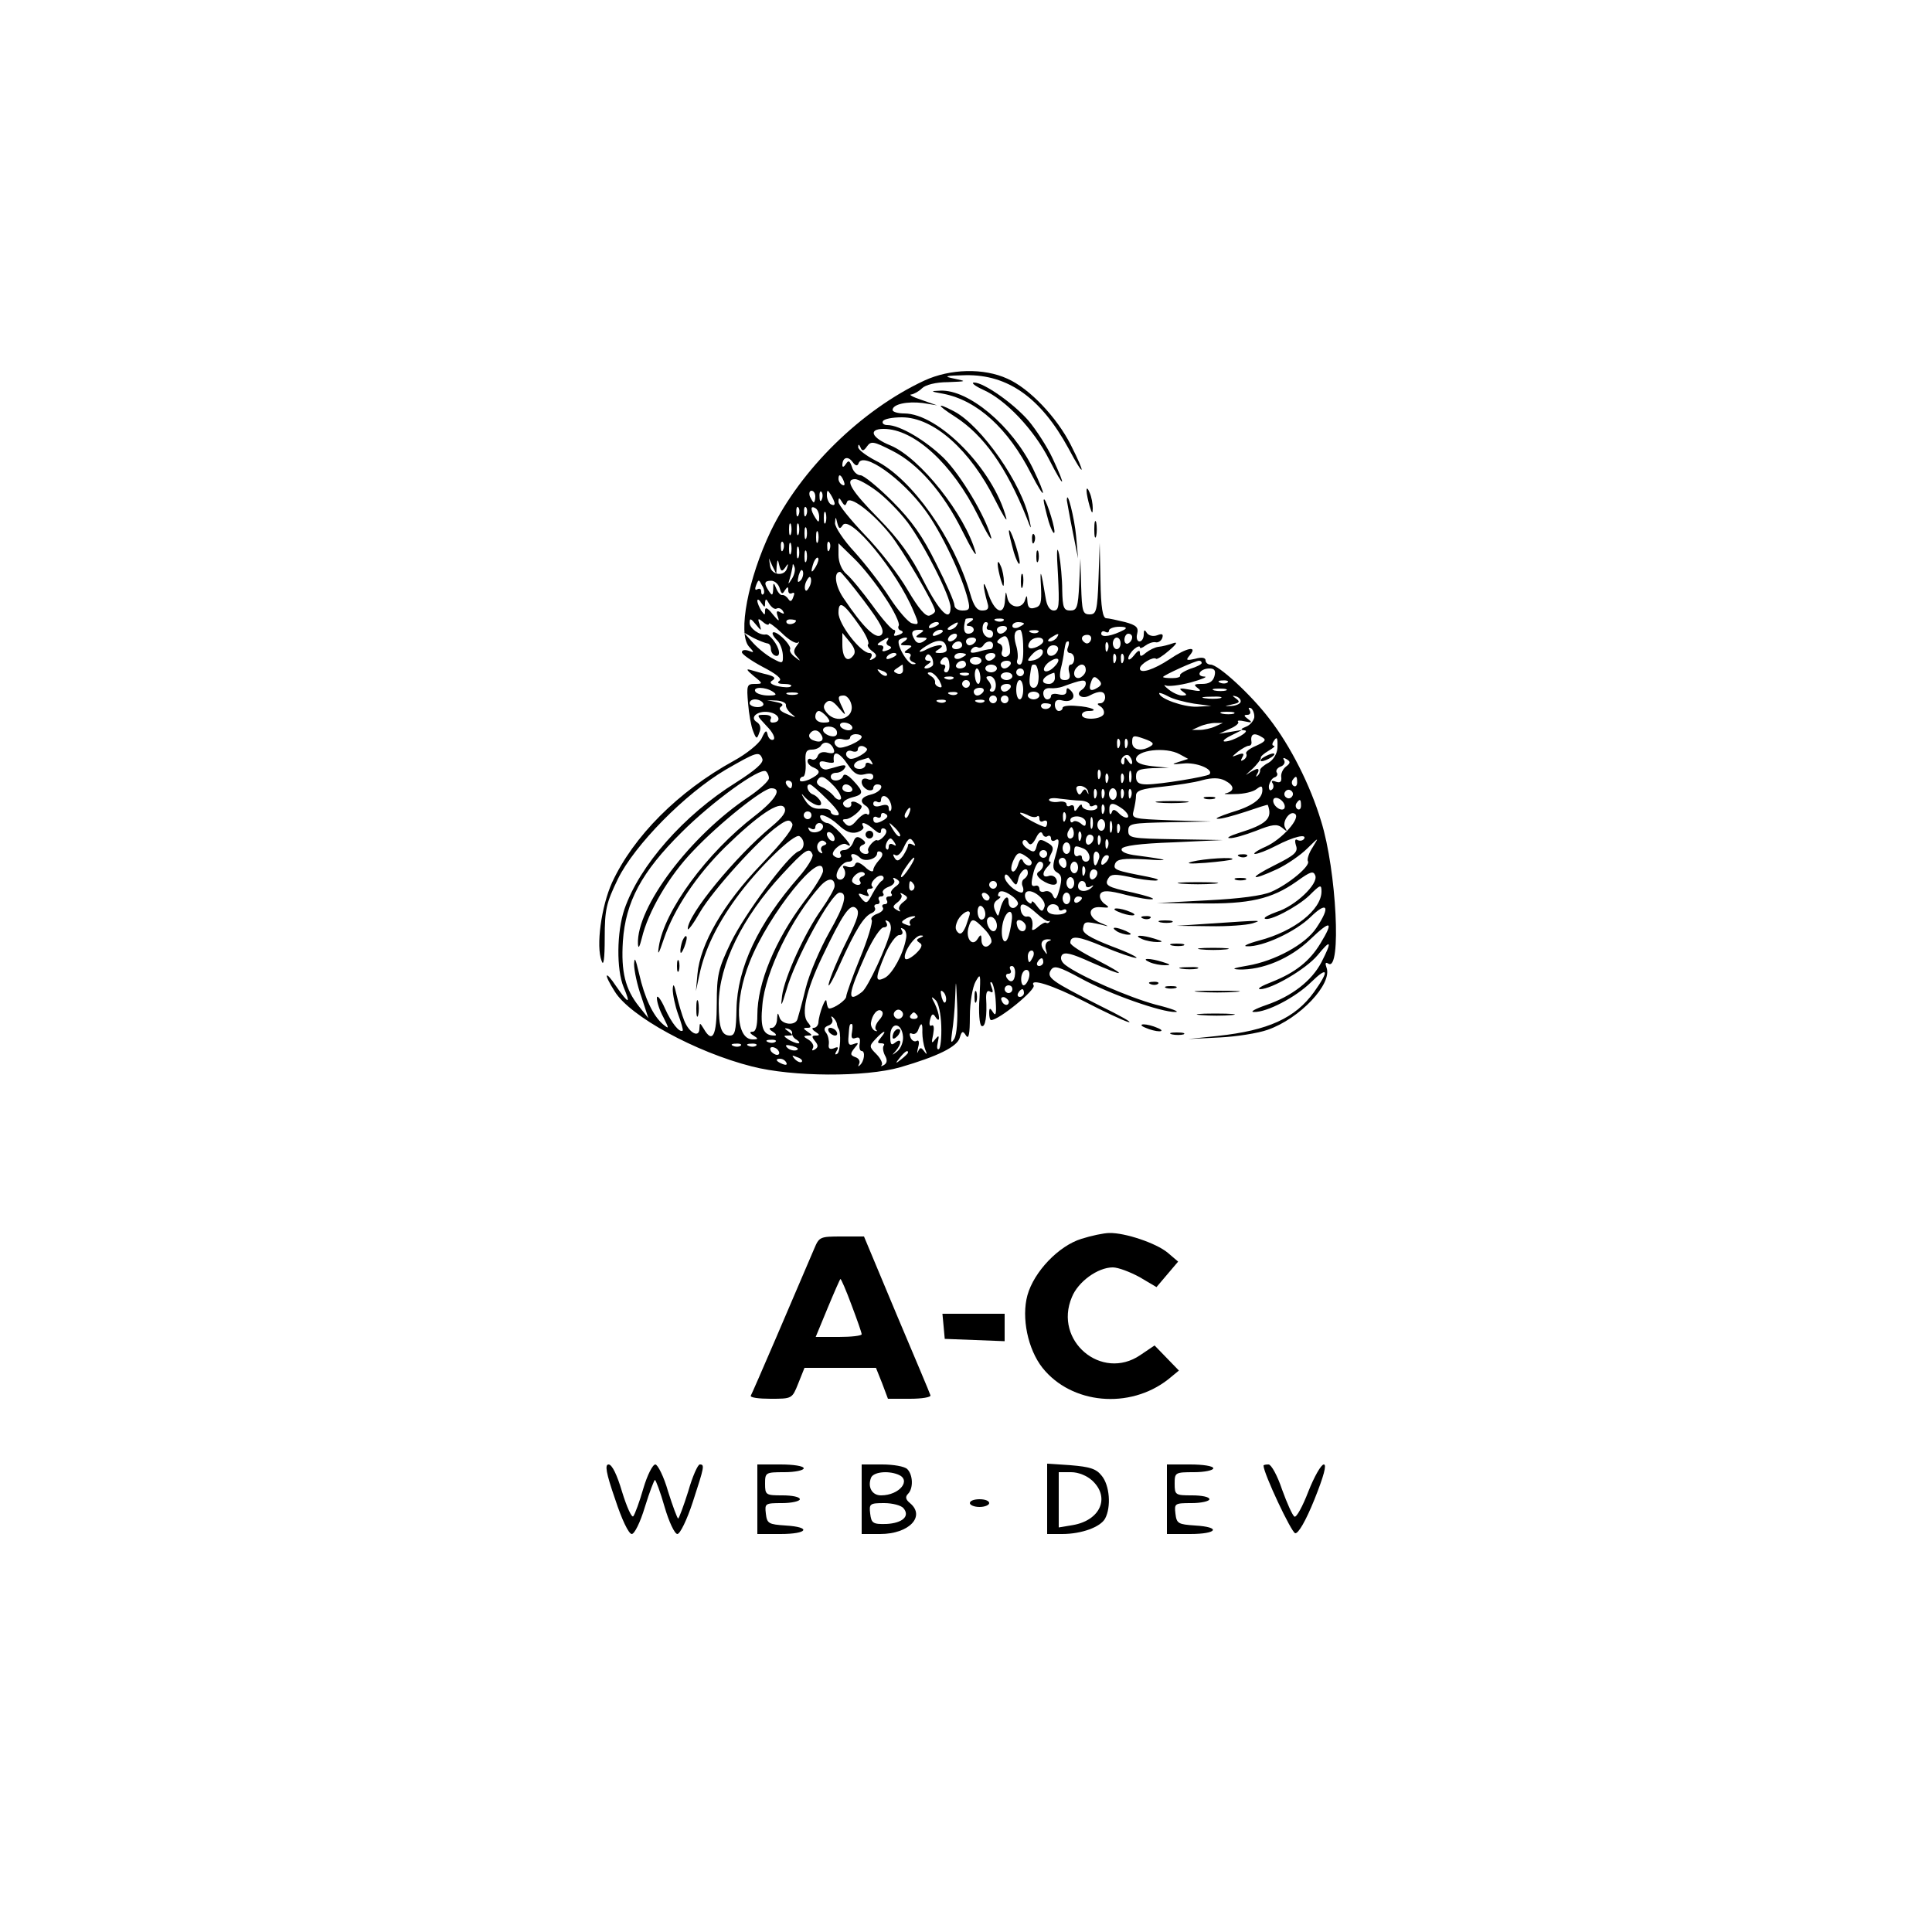 <?xml version="1.0" standalone="no"?>
<!DOCTYPE svg PUBLIC "-//W3C//DTD SVG 20010904//EN"
 "http://www.w3.org/TR/2001/REC-SVG-20010904/DTD/svg10.dtd">
<svg version="1.0" xmlns="http://www.w3.org/2000/svg"
 width="500pt" height="500pt" viewBox="0 0 500 500"
 preserveAspectRatio="xMidYMid meet">

<g transform="translate(0,500) scale(0.1,-0.1)"
fill="#000000" stroke="none">
<path d="M2392 4015 c-163 -76 -320 -230 -397 -389 -59 -123 -86 -265 -57
-299 15 -16 14 -17 -1 -11 -9 3 -17 2 -17 -4 0 -5 24 -22 54 -38 35 -18 51
-31 43 -36 -7 -5 -3 -8 12 -8 13 0 22 -3 18 -6 -3 -4 -18 -3 -34 0 -19 5 -23
10 -14 15 9 6 6 10 -12 15 -14 3 -33 9 -44 12 -13 4 -11 0 7 -15 25 -20 25
-21 3 -21 -20 0 -21 -4 -17 -50 2 -27 8 -60 13 -72 8 -21 10 -22 16 -4 5 11 3
21 -6 27 -22 13 5 33 36 25 24 -6 27 -26 4 -26 -6 0 -7 5 -4 10 3 6 -4 10 -16
10 -22 0 -22 0 5 -29 16 -16 23 -31 18 -35 -6 -3 -12 2 -15 11 -3 15 -6 14
-16 -8 -7 -14 -39 -40 -72 -58 -144 -79 -260 -196 -315 -315 -28 -62 -42 -165
-27 -203 5 -15 8 5 8 60 0 73 4 90 34 152 43 88 174 221 279 283 80 46 87 49
95 28 4 -10 -18 -29 -68 -61 -135 -84 -250 -215 -289 -328 -20 -59 -21 -156
-2 -202 19 -45 13 -44 -19 2 -30 45 -34 34 -4 -13 39 -64 209 -157 355 -194
105 -27 293 -28 384 -2 96 28 148 53 154 77 5 17 8 18 16 5 7 -11 10 4 10 50
0 36 7 76 15 90 13 23 13 20 10 -42 -3 -38 0 -70 5 -73 10 -6 15 26 12 73 0
14 3 20 10 16 8 -5 9 -1 4 12 -4 10 -4 15 1 11 4 -5 9 -27 10 -50 2 -30 0 -38
-7 -27 -8 13 -10 12 -10 -2 0 -10 2 -18 5 -18 20 0 117 79 110 90 -12 20 50 0
130 -41 50 -26 101 -50 115 -54 14 -3 -20 16 -75 43 -124 63 -138 72 -125 92
8 12 20 9 77 -22 75 -41 209 -88 245 -87 13 0 -10 9 -51 19 -70 19 -196 74
-233 102 -11 8 -15 18 -10 26 7 9 24 5 75 -18 90 -40 98 -37 15 6 -38 19 -68
38 -68 44 0 20 20 18 86 -10 38 -16 76 -29 84 -29 8 0 -20 14 -63 30 -59 23
-77 35 -74 47 3 18 6 18 47 9 22 -6 22 -5 -3 5 -34 15 -32 44 3 40 22 -2 23
-1 7 10 -9 8 -13 18 -9 25 6 9 21 9 66 -3 32 -8 63 -13 69 -11 6 2 -17 9 -51
17 -67 14 -75 19 -63 38 6 10 18 10 52 3 24 -6 55 -10 69 -10 14 1 5 5 -20 10
-83 16 -90 18 -84 34 5 12 21 14 78 11 70 -5 62 -1 -22 10 -27 3 -42 10 -39
17 2 8 47 14 133 17 l129 6 -122 2 c-116 2 -123 3 -123 22 0 19 7 20 108 22
l107 2 -104 3 c-101 4 -103 4 -97 26 3 12 6 29 6 38 0 13 15 18 68 23 37 4 84
11 104 17 26 7 44 6 58 -1 25 -13 26 -27 3 -33 -10 -2 1 -3 24 -2 22 0 47 6
55 13 12 9 15 9 15 -3 0 -23 -27 -42 -82 -58 -27 -9 -43 -16 -34 -16 9 -1 41
8 72 18 32 11 57 19 58 18 13 -35 -2 -50 -76 -73 -22 -7 -32 -13 -23 -13 10
-1 40 8 69 19 42 17 54 18 67 8 13 -11 14 -11 8 0 -9 15 12 45 25 36 17 -10
-33 -66 -75 -85 -23 -10 -35 -19 -28 -19 7 0 31 9 54 21 46 24 81 32 73 18 -4
-5 -11 -6 -17 -3 -6 4 -8 -1 -4 -14 6 -17 -3 -25 -55 -51 -70 -35 -64 -43 7
-10 25 12 60 36 77 53 31 30 31 31 14 3 -10 -15 -15 -32 -12 -36 7 -12 -51
-60 -95 -79 -22 -10 -83 -18 -165 -22 l-130 -7 111 -1 c127 -2 185 11 250 57
36 26 43 28 48 15 8 -22 -52 -79 -100 -94 -19 -7 -33 -14 -31 -17 10 -9 83 29
115 59 29 29 32 30 32 11 0 -47 -70 -103 -161 -127 -30 -8 -44 -15 -32 -15 41
-2 126 38 165 76 43 42 52 27 15 -28 -28 -43 -108 -86 -178 -98 -36 -6 -44 -9
-23 -10 61 -2 133 28 185 78 53 51 62 48 26 -11 -28 -46 -65 -75 -125 -99 -26
-10 -40 -18 -31 -19 30 0 119 52 149 88 35 43 38 37 10 -18 -25 -48 -76 -88
-143 -111 -29 -10 -43 -18 -32 -18 34 -1 108 38 148 77 44 43 48 31 8 -25 -49
-68 -119 -100 -250 -114 l-76 -8 80 4 c44 2 101 11 126 20 83 29 168 119 152
161 -4 11 -3 15 5 10 34 -21 21 241 -19 369 -28 93 -79 194 -134 265 -48 63
-132 140 -152 140 -7 0 -13 5 -13 11 0 7 -10 9 -27 4 -23 -5 -25 -4 -14 9 22
26 -8 20 -52 -10 -41 -27 -77 -39 -77 -24 0 11 35 32 42 25 2 -2 17 7 33 21
21 18 24 24 10 19 -11 -4 -27 -8 -37 -9 -9 -1 -23 -8 -32 -15 -13 -11 -16 -11
-16 0 0 8 -6 5 -15 -7 -8 -10 -15 -14 -15 -8 0 6 7 17 15 24 8 7 15 9 15 5 0
-4 6 -2 14 4 8 6 19 10 26 9 7 -2 15 3 18 11 3 10 0 12 -13 7 -11 -4 -22 -1
-27 6 -6 10 -8 8 -8 -4 0 -10 -5 -18 -11 -18 -6 0 -9 9 -6 20 4 16 -2 22 -31
30 -21 5 -43 10 -49 10 -9 0 -14 27 -15 98 l-2 97 -3 -92 c-3 -85 -6 -93 -23
-93 -18 0 -20 8 -22 73 l-2 72 -3 -67 c-3 -60 -6 -68 -23 -68 -17 0 -20 7 -21
53 0 28 -4 70 -8 92 -6 27 -7 9 -3 -52 4 -81 3 -93 -11 -93 -10 0 -18 12 -21
33 -12 73 -15 79 -12 30 2 -43 0 -52 -16 -56 -13 -4 -18 1 -19 16 -1 17 -2 18
-6 5 -7 -26 -41 -22 -46 5 -4 19 -4 18 -6 -5 -2 -45 -28 -33 -45 20 -14 41
-13 15 0 -30 4 -13 0 -18 -14 -18 -14 0 -22 12 -31 43 -42 144 -152 299 -245
345 -25 13 -46 29 -45 35 0 8 2 8 6 -1 4 -10 8 -10 17 3 10 14 17 13 64 -11
67 -33 133 -108 183 -209 22 -44 37 -69 34 -55 -27 98 -144 245 -220 277 -50
20 -59 43 -18 43 79 0 178 -91 244 -224 22 -45 37 -70 34 -56 -15 54 -78 160
-122 204 -47 46 -114 86 -147 86 -9 0 -14 5 -11 10 3 6 25 10 49 10 82 0 177
-84 242 -215 19 -38 32 -59 28 -45 -33 125 -175 270 -264 270 -16 0 -30 4 -30
9 0 15 38 23 78 18 l37 -6 -40 14 c-22 7 -34 14 -27 14 7 1 20 8 28 16 9 9 36
16 67 16 49 2 50 2 17 9 -30 6 -25 8 29 9 110 2 195 -59 266 -189 42 -79 47
-72 6 9 -36 71 -107 146 -164 171 -61 28 -148 26 -215 -5z m-170 -214 c11 32
111 -38 172 -121 41 -55 96 -170 111 -232 6 -24 4 -28 -14 -28 -12 0 -21 6
-21 14 0 8 -21 56 -47 107 -35 71 -63 111 -114 162 -37 37 -74 67 -82 67 -9 0
-19 10 -22 21 -6 17 -9 19 -16 8 -5 -8 -9 -9 -9 -3 0 20 14 25 26 9 8 -11 13
-12 16 -4z m-38 -47 c3 -8 2 -12 -4 -9 -6 3 -10 10 -10 16 0 14 7 11 14 -7z
m84 -24 c22 -16 59 -53 81 -82 43 -58 111 -192 111 -220 0 -40 -28 -13 -70 69
-32 64 -64 108 -117 162 -70 71 -88 101 -60 101 8 0 32 -13 55 -30z m-158 -15
c0 -8 -2 -15 -4 -15 -2 0 -6 7 -10 15 -3 8 -1 15 4 15 6 0 10 -7 10 -15z m17
-7 c-3 -8 -6 -5 -6 6 -1 11 2 17 5 13 3 -3 4 -12 1 -19z m33 -11 c0 -5 -4 -5
-10 -2 -5 3 -10 14 -10 23 0 15 2 15 10 2 5 -8 10 -19 10 -23z m32 4 c6 18 64
-25 111 -83 32 -39 117 -184 117 -199 0 -4 -6 -9 -14 -12 -10 -4 -28 17 -57
66 -23 40 -73 104 -111 143 -37 39 -68 77 -68 85 0 12 2 12 9 0 7 -11 9 -11
13 0z m-125 -33 c-3 -8 -6 -5 -6 6 -1 11 2 17 5 13 3 -3 4 -12 1 -19z m20 0
c-3 -8 -6 -5 -6 6 -1 11 2 17 5 13 3 -3 4 -12 1 -19z m33 -6 c0 -15 -2 -15
-10 -2 -13 20 -13 33 0 25 6 -3 10 -14 10 -23z m17 -14 c-3 -7 -5 -2 -5 12 0
14 2 19 5 13 2 -7 2 -19 0 -25z m44 -7 c19 28 141 -121 183 -222 15 -35 15
-37 -4 -32 -10 3 -36 33 -58 67 -21 33 -62 86 -90 117 -29 31 -51 65 -51 75 1
18 2 18 6 0 4 -15 7 -16 14 -5z m-134 -23 c-3 -7 -5 -2 -5 12 0 14 2 19 5 13
2 -7 2 -19 0 -25z m20 0 c-3 -7 -5 -2 -5 12 0 14 2 19 5 13 2 -7 2 -19 0 -25z
m20 -10 c-3 -7 -5 -2 -5 12 0 14 2 19 5 13 2 -7 2 -19 0 -25z m30 -10 c-3 -7
-5 -2 -5 12 0 14 2 19 5 13 2 -7 2 -19 0 -25z m-90 -20 c-3 -8 -6 -5 -6 6 -1
11 2 17 5 13 3 -3 4 -12 1 -19z m20 -10 c-3 -7 -5 -2 -5 12 0 14 2 19 5 13 2
-7 2 -19 0 -25z m100 10 c-3 -8 -6 -5 -6 6 -1 11 2 17 5 13 3 -3 4 -12 1 -19z
m-80 -20 c-3 -7 -5 -2 -5 12 0 14 2 19 5 13 2 -7 2 -19 0 -25z m224 -105 c23
-34 38 -66 35 -72 -3 -5 -1 -11 6 -13 7 -3 5 -7 -6 -11 -10 -4 -15 -3 -11 3 3
6 2 10 -2 10 -5 0 -30 28 -55 63 -25 34 -55 71 -67 81 -13 11 -21 31 -21 50
l0 30 40 -39 c23 -22 59 -68 81 -102z m-204 95 c-3 -7 -5 -2 -5 12 0 14 2 19
5 13 2 -7 2 -19 0 -25z m24 -15 c-12 -20 -14 -14 -5 12 4 9 9 14 11 11 3 -2 0
-13 -6 -23z m-101 2 c2 19 3 19 7 1 4 -15 7 -16 15 -5 8 12 9 11 5 -1 -6 -23
-41 -19 -44 5 l-3 20 9 -20 10 -20 1 20z m40 -32 c-11 -17 -11 -17 -6 0 3 10
6 24 7 30 0 9 2 9 5 0 3 -7 0 -20 -6 -30z m22 -5 c-8 -8 -9 -4 -5 13 4 13 8
18 11 10 2 -7 -1 -18 -6 -23z m164 -53 c45 -60 54 -78 45 -88 -14 -13 -47 19
-98 95 -22 32 -26 68 -9 68 3 0 31 -34 62 -75z m-140 39 c-4 -9 -9 -15 -11
-12 -3 3 -3 13 1 22 4 9 9 15 11 12 3 -3 3 -13 -1 -22z m-120 -21 c-3 -4 -6
-1 -6 6 0 7 -4 9 -10 6 -6 -4 -7 1 -3 11 6 15 7 15 15 -1 6 -9 7 -19 4 -22z
m42 14 c4 -14 7 -16 13 -5 7 10 9 11 9 0 0 -7 4 -10 10 -7 6 3 7 -1 3 -10 -4
-12 -8 -13 -13 -5 -4 6 -11 11 -16 10 -4 -1 -11 7 -15 17 -7 17 -8 16 -8 -2
-1 -17 -3 -17 -11 -5 -14 21 -12 27 6 27 9 0 19 -9 22 -20z m-38 -37 c1 12 3
11 11 -3 6 -9 14 -15 19 -12 5 3 12 0 16 -6 5 -8 3 -9 -6 -4 -10 6 -12 3 -7
-11 5 -14 2 -12 -13 6 -13 17 -20 20 -20 10 0 -13 -1 -13 -10 0 -5 8 -10 20
-10 25 0 6 5 3 10 -5 9 -13 10 -13 10 0z m245 -60 c16 -22 25 -43 22 -47 -4
-3 1 -11 10 -18 13 -9 13 -14 3 -20 -9 -5 -11 -4 -6 3 4 7 2 12 -4 12 -22 0
-80 74 -80 104 0 34 13 26 55 -34z m-259 4 c-6 16 -4 17 9 6 8 -7 15 -9 15 -4
0 4 15 -7 33 -24 18 -18 37 -29 42 -25 5 5 4 1 -3 -8 -9 -12 -9 -19 1 -29 10
-12 9 -12 -5 -1 -10 7 -16 17 -13 21 2 4 -7 18 -20 30 -25 23 -36 15 -13 -8 7
-7 13 -23 14 -37 1 -23 -1 -23 -25 -10 -14 7 -37 25 -51 40 l-25 28 25 -14
c14 -7 30 -13 35 -14 6 0 10 -6 10 -14 0 -8 5 -16 12 -18 6 -2 10 2 9 10 -2
18 -25 47 -34 45 -16 -3 -42 16 -42 30 0 13 3 12 16 -4 15 -18 15 -18 10 0z
m94 10 c0 -8 -19 -13 -24 -6 -3 5 1 9 9 9 8 0 15 -2 15 -3z m450 -4 c-10 -6
-11 -10 -2 -10 6 0 12 -4 12 -10 0 -5 -6 -10 -14 -10 -12 0 -14 14 -7 38 1 1
7 2 14 2 8 0 7 -4 -3 -10z m87 4 c-3 -3 -12 -4 -19 -1 -8 3 -5 6 6 6 11 1 17
-2 13 -5z m-167 -8 c0 -2 -7 -7 -16 -10 -8 -3 -12 -2 -9 4 6 10 25 14 25 6z
m45 -6 c-3 -5 -12 -10 -18 -10 -7 0 -6 4 3 10 19 12 23 12 15 0z m80 0 c-3 -5
-1 -10 4 -10 6 0 11 -4 11 -10 0 -19 -26 -10 -27 10 -1 11 3 20 8 20 6 0 7 -4
4 -10z m95 6 c0 -2 -7 -6 -15 -10 -8 -3 -15 -1 -15 4 0 6 7 10 15 10 8 0 15
-2 15 -4z m-45 -16 c-3 -5 -10 -10 -16 -10 -5 0 -9 5 -9 10 0 6 7 10 16 10 8
0 12 -4 9 -10z m304 0 c-30 -16 -59 -21 -59 -10 0 6 5 8 10 5 6 -3 10 -2 10 3
0 5 12 10 27 10 17 0 21 -3 12 -8z m-529 -10 c-12 -8 -12 -10 5 -10 16 0 17
-2 5 -10 -9 -6 -17 -5 -22 3 -12 19 -9 27 10 27 14 0 15 -2 2 -10z m60 6 c0
-2 -7 -7 -16 -10 -8 -3 -12 -2 -9 4 6 10 25 14 25 6z m208 -41 c1 -27 -2 -45
-9 -45 -6 0 -9 6 -6 13 2 6 1 24 -4 39 -7 25 -3 38 11 38 4 0 8 -20 8 -45z
m39 39 c-3 -3 -12 -4 -19 -1 -8 3 -5 6 6 6 11 1 17 -2 13 -5z m-479 -61 c-15
-19 -28 -6 -28 29 l0 30 19 -23 c14 -17 16 -28 9 -36z m267 47 c-3 -5 -11 -10
-16 -10 -6 0 -7 5 -4 10 3 6 11 10 16 10 6 0 7 -4 4 -10z m138 -42 c-8 -14
-25 -8 -20 6 3 8 1 17 -6 20 -9 3 -8 7 3 15 12 8 16 6 21 -12 3 -12 4 -25 2
-29z m122 42 c-3 -5 -12 -10 -18 -10 -7 0 -6 4 3 10 19 12 23 12 15 0z m88 -7
c-3 -7 -9 -10 -14 -7 -14 8 -11 21 5 21 8 0 12 -6 9 -14z m107 8 c0 -6 -4 -13
-10 -16 -5 -3 -10 1 -10 9 0 9 5 16 10 16 6 0 10 -4 10 -9z m-634 -10 c-4 -5
-1 -11 6 -13 7 -3 5 -7 -6 -11 -10 -4 -15 -3 -11 3 3 6 0 10 -7 10 -9 0 -9 3
2 10 19 12 23 12 16 1z m44 -1 c-12 -8 -12 -10 5 -10 17 0 17 -2 5 -10 -11 -7
-11 -10 -2 -10 7 0 11 -4 8 -9 -4 -5 0 -12 6 -14 10 -4 10 -6 1 -6 -14 -1 -45
53 -36 63 4 3 11 6 17 6 6 0 4 -5 -4 -10z m110 -22 c0 -5 -8 -8 -17 -8 -15 0
-16 2 -3 10 21 14 -5 13 -31 0 -10 -6 -19 -8 -19 -6 0 3 12 12 27 20 27 14 42
8 43 -16z m75 22 c-3 -5 -10 -10 -16 -10 -5 0 -9 5 -9 10 0 6 7 10 16 10 8 0
12 -4 9 -10z m175 1 c0 -10 -30 -24 -37 -17 -3 3 -2 9 2 15 8 13 35 15 35 2z
m200 -6 c0 -8 -4 -15 -10 -15 -5 0 -10 7 -10 15 0 8 5 15 10 15 6 0 10 -7 10
-15z m-410 -5 c0 -5 -7 -10 -16 -10 -8 0 -12 5 -9 10 3 6 10 10 16 10 5 0 9
-4 9 -10z m80 0 c0 -5 -3 -10 -7 -10 -5 0 -19 -3 -32 -7 -17 -4 -22 -3 -17 6
4 6 11 9 16 6 5 -3 11 -1 15 5 8 13 25 13 25 0z m194 -5 c-4 -8 -1 -15 5 -15
6 0 11 -7 11 -15 0 -8 -4 -15 -9 -15 -5 0 -7 -9 -4 -20 4 -14 0 -20 -11 -20
-13 0 -15 6 -11 28 4 15 8 36 9 47 4 24 5 25 11 25 2 0 2 -7 -1 -15z m103 -7
c-3 -8 -6 -5 -6 6 -1 11 2 17 5 13 3 -3 4 -12 1 -19z m-129 0 c-6 -18 -28 -21
-28 -4 0 9 7 16 16 16 9 0 14 -5 12 -12z m-40 -10 c-3 -7 -13 -15 -24 -17 -16
-3 -17 -1 -5 13 16 19 34 21 29 4z m-378 -2 c0 -2 -7 -7 -16 -10 -8 -3 -12 -2
-9 4 6 10 25 14 25 6z m94 -28 c-3 -4 -11 -8 -17 -8 -7 0 -6 4 3 10 11 7 11
10 2 10 -7 0 -10 5 -6 11 4 8 9 7 15 -2 4 -7 5 -17 3 -21z m86 28 c0 -2 -7 -6
-15 -10 -8 -3 -15 -1 -15 4 0 6 7 10 15 10 8 0 15 -2 15 -4z m75 -6 c-3 -5
-10 -10 -16 -10 -5 0 -9 5 -9 10 0 6 7 10 16 10 8 0 12 -4 9 -10z m312 -12
c-3 -8 -6 -5 -6 6 -1 11 2 17 5 13 3 -3 4 -12 1 -19z m20 0 c-3 -8 -6 -5 -6 6
-1 11 2 17 5 13 3 -3 4 -12 1 -19z m-450 -8 c1 -11 -3 -20 -8 -20 -6 0 -7 5
-4 10 3 6 1 10 -5 10 -6 0 -8 5 -5 10 10 16 21 11 22 -10z m83 10 c0 -5 -7
-10 -15 -10 -8 0 -15 5 -15 10 0 6 7 10 15 10 8 0 15 -4 15 -10z m187 -17 c-9
-9 -20 -13 -24 -9 -4 4 1 14 11 22 25 18 35 8 13 -13z m-227 7 c0 -5 -7 -10
-16 -10 -8 0 -12 5 -9 10 3 6 10 10 16 10 5 0 9 -4 9 -10z m115 0 c-3 -5 -10
-10 -16 -10 -5 0 -9 5 -9 10 0 6 7 10 16 10 8 0 12 -4 9 -10z m495 4 c0 -3
-13 -10 -30 -15 -16 -6 -28 -14 -26 -17 2 -4 -7 -7 -20 -7 -13 0 -24 1 -24 3
0 4 83 42 93 42 4 0 7 -2 7 -6z m-773 -18 c0 -8 -6 -12 -15 -9 -11 5 -11 7 0
14 7 5 13 9 14 9 0 0 1 -6 1 -14z m243 4 c0 -5 -7 -10 -15 -10 -8 0 -15 5 -15
10 0 6 7 10 15 10 8 0 15 -4 15 -10z m108 -20 c0 -19 -4 -30 -13 -30 -9 0 -12
9 -10 28 5 34 4 32 13 32 5 0 9 -13 10 -30z m122 16 c0 -8 -7 -16 -15 -20 -15
-5 -21 14 -8 27 11 12 23 8 23 -7z m-515 -14 c-3 -3 -11 0 -18 7 -9 10 -8 11
6 5 10 -3 15 -9 12 -12z m242 -2 c1 -11 -2 -20 -5 -20 -4 0 -8 9 -9 20 -1 11
2 20 5 20 4 0 8 -9 9 -20z m113 10 c0 -5 -4 -10 -10 -10 -5 0 -10 5 -10 10 0
6 5 10 10 10 6 0 10 -4 10 -10z m493 -10 c-4 -14 -14 -20 -32 -20 -21 0 -23
-2 -11 -11 11 -8 6 -9 -20 -4 -26 5 -31 4 -20 -4 13 -9 13 -11 -1 -11 -8 0
-24 7 -35 16 -10 8 -14 13 -7 10 6 -3 35 0 65 8 29 8 45 15 35 15 -24 1 -11
21 13 21 13 0 17 -5 13 -20z m-712 -11 c8 -16 8 -20 -1 -17 -6 2 -11 7 -10 12
1 5 -4 13 -12 17 -9 6 -9 9 -1 9 7 0 17 -10 24 -21z m76 15 c-3 -3 -12 -4 -19
-1 -8 3 -5 6 6 6 11 1 17 -2 13 -5z m113 -4 c0 -5 -7 -10 -15 -10 -8 0 -15 5
-15 10 0 6 7 10 15 10 8 0 15 -4 15 -10z m110 -5 c0 -8 -7 -15 -15 -15 -26 0
-18 20 13 29 1 1 2 -6 2 -14z m-263 -1 c-3 -3 -12 -4 -19 -1 -8 3 -5 6 6 6 11
1 17 -2 13 -5z m110 -14 c1 -11 -3 -20 -9 -20 -6 0 -8 3 -5 7 4 3 2 12 -4 20
-9 10 -8 13 3 13 7 0 14 -9 15 -20z m263 -10 c-18 -11 -24 -6 -16 16 5 14 9
15 19 5 9 -9 9 -14 -3 -21z m-330 10 c0 -5 -4 -10 -10 -10 -5 0 -10 5 -10 10
0 6 5 10 10 10 6 0 10 -4 10 -10z m138 -15 c0 -14 -4 -25 -9 -25 -5 0 -9 11
-9 25 0 14 4 25 9 25 5 0 9 -11 9 -25z m162 16 c0 -6 -5 -13 -10 -16 -19 -12
0 -26 20 -15 26 14 40 12 40 -5 0 -8 -6 -15 -12 -15 -10 0 -9 -3 1 -9 7 -5 10
-14 7 -20 -9 -14 -56 -15 -56 -1 0 6 8 10 17 10 30 0 6 11 -31 13 -20 2 -36 0
-36 -5 0 -4 -4 -8 -10 -8 -5 0 -10 7 -10 16 0 11 6 15 20 11 24 -6 37 10 21
26 -8 8 -11 8 -11 -2 0 -8 -7 -11 -20 -8 -11 3 -20 1 -20 -4 0 -5 -4 -9 -10
-9 -5 0 -10 7 -10 16 0 9 7 14 18 13 9 -1 24 1 32 4 49 18 60 20 60 8z m367 3
c-3 -3 -12 -4 -19 -1 -8 3 -5 6 6 6 11 1 17 -2 13 -5z m-562 -14 c-3 -5 -10
-10 -16 -10 -5 0 -9 5 -9 10 0 6 7 10 16 10 8 0 12 -4 9 -10z m-615 -10 c12
-8 9 -10 -12 -10 -15 0 -30 5 -33 10 -8 13 25 13 45 0z m545 0 c-3 -5 -10 -10
-16 -10 -5 0 -9 5 -9 10 0 6 7 10 16 10 8 0 12 -4 9 -10z m628 3 c-7 -2 -21
-2 -30 0 -10 3 -4 5 12 5 17 0 24 -2 18 -5z m-1110 -10 c-7 -2 -19 -2 -25 0
-7 3 -2 5 12 5 14 0 19 -2 13 -5z m414 1 c-3 -3 -12 -4 -19 -1 -8 3 -5 6 6 6
11 1 17 -2 13 -5z m213 -4 c0 -5 -7 -10 -15 -10 -8 0 -15 5 -15 10 0 6 7 10
15 10 8 0 15 -4 15 -10z m400 -21 l45 -6 -38 -2 c-34 -1 -97 21 -97 35 0 2 10
-1 23 -8 12 -7 42 -15 67 -19z m-887 -1 c10 -36 -38 -53 -63 -23 -10 12 -10
19 -2 27 8 8 17 5 32 -13 19 -22 20 -22 11 -2 -14 28 -14 33 3 33 7 0 16 -10
19 -22z m377 12 c0 -5 -4 -10 -10 -10 -5 0 -10 5 -10 10 0 6 5 10 10 10 6 0
10 -4 10 -10z m30 0 c0 -5 -4 -10 -10 -10 -5 0 -10 5 -10 10 0 6 5 10 10 10 6
0 10 -4 10 -10z m548 3 c-10 -2 -28 -2 -40 0 -13 2 -5 4 17 4 22 1 32 -1 23
-4z m53 -8 c0 -6 -11 -11 -23 -12 -21 -1 -21 -1 1 4 19 4 21 7 10 15 -10 7
-11 9 -1 6 8 -2 13 -8 13 -13z m-1236 -5 c3 -5 -3 -10 -14 -10 -12 0 -21 5
-21 10 0 6 6 10 14 10 8 0 18 -4 21 -10z m59 -5 c-1 -5 6 -16 15 -23 13 -10
11 -10 -12 0 -18 7 -23 14 -16 19 8 5 4 9 -12 12 l-24 5 25 -1 c14 -1 25 -6
24 -12z m413 9 c-3 -3 -12 -4 -19 -1 -8 3 -5 6 6 6 11 1 17 -2 13 -5z m100 0
c-3 -3 -12 -4 -19 -1 -8 3 -5 6 6 6 11 1 17 -2 13 -5z m173 -8 c0 -11 -19 -15
-25 -6 -3 5 1 10 9 10 9 0 16 -2 16 -4z m526 -33 c-2 -9 -11 -20 -22 -24 -13
-5 -14 -8 -4 -9 19 -1 -29 -29 -50 -29 -8 0 -1 7 15 15 l30 15 -30 -5 -30 -5
28 13 c15 6 25 15 21 18 -3 4 5 4 18 1 18 -4 20 -3 8 6 -11 8 -12 11 -2 11 7
0 10 5 6 12 -4 6 -3 8 4 5 5 -4 9 -15 8 -24z m-1106 2 c10 -13 9 -15 -9 -15
-12 0 -21 6 -21 15 0 8 4 15 9 15 5 0 14 -7 21 -15z m1053 8 c-7 -2 -21 -2
-30 0 -10 3 -4 5 12 5 17 0 24 -2 18 -5z m-988 -33 c3 -5 -1 -10 -9 -10 -8 0
-18 5 -21 10 -3 6 1 10 9 10 8 0 18 -4 21 -10z m940 0 c-11 -5 -29 -9 -40 -9
l-20 0 20 9 c11 5 29 9 40 9 l20 0 -20 -9z m-981 -9 c3 -4 3 -11 0 -14 -8 -8
-34 3 -34 14 0 11 27 12 34 0z m-39 -12 c10 -15 -1 -23 -20 -15 -9 3 -13 10
-10 16 8 13 22 13 30 -1z m105 -6 c0 -11 -51 -33 -61 -27 -17 10 -9 26 11 21
11 -3 20 -1 20 4 0 5 7 9 15 9 8 0 15 -3 15 -7z m748 -24 c-24 -15 -48 -10
-48 10 0 18 3 19 31 9 23 -8 27 -13 17 -19z m290 22 c10 -6 5 -11 -17 -21 -17
-7 -28 -16 -26 -20 3 -5 0 -12 -6 -16 -8 -5 -9 -3 -4 6 6 10 3 12 -11 7 -18
-7 -18 -7 0 8 11 8 23 15 28 15 4 0 7 3 7 8 -4 23 6 28 29 13z m-371 -23 c-3
-8 -6 -5 -6 6 -1 11 2 17 5 13 3 -3 4 -12 1 -19z m20 0 c-3 -8 -6 -5 -6 6 -1
11 2 17 5 13 3 -3 4 -12 1 -19z m389 -4 c-1 -15 -11 -31 -23 -38 -12 -6 -22
-15 -22 -19 1 -5 -3 -12 -7 -15 -4 -4 -4 -1 0 6 4 6 4 12 0 12 -4 0 -15 -6
-24 -12 -9 -7 -5 -2 10 11 14 13 24 27 23 30 -1 3 8 11 20 18 12 7 18 12 14
13 -5 0 -5 5 -2 10 10 16 12 12 11 -16z m-1148 -4 c3 -9 -2 -11 -16 -8 -13 4
-23 0 -26 -9 -3 -8 -10 -11 -16 -8 -5 3 -10 1 -10 -5 0 -6 7 -13 15 -16 21 -9
18 -17 -10 -31 -14 -6 -25 -7 -25 -2 0 5 4 9 8 9 5 0 8 16 7 35 -2 28 1 35 16
35 10 0 21 5 24 11 9 13 27 7 33 -11z m85 3 c8 -7 -34 -32 -45 -26 -15 8 -8
25 7 19 8 -3 15 -1 15 4 0 11 13 13 23 3z m810 -15 l22 -12 -25 -8 c-20 -6
-17 -7 12 -4 34 4 80 -15 68 -28 -7 -6 -127 -26 -162 -26 -21 0 -28 5 -28 20
0 17 7 20 43 22 l42 1 -42 4 c-28 3 -43 9 -43 18 0 24 77 33 113 13z m-858
-28 c15 -22 25 -28 42 -24 15 4 23 2 23 -6 0 -7 -7 -10 -15 -6 -9 3 -15 0 -15
-8 0 -8 7 -16 15 -20 8 -3 15 -1 15 4 0 6 5 10 10 10 21 0 9 -20 -15 -26 -26
-6 -32 -18 -15 -29 6 -3 10 -11 10 -17 0 -6 -3 -8 -6 -5 -4 4 -15 -3 -26 -15
-14 -17 -21 -19 -30 -10 -9 9 -9 12 1 12 12 0 41 23 41 33 0 3 -7 7 -15 11 -8
3 -14 1 -12 -3 3 -13 -17 -15 -21 -2 -2 6 8 13 22 17 32 8 32 14 4 44 -13 14
-23 19 -26 12 -5 -15 -32 -16 -32 -2 0 6 6 10 14 10 8 0 18 5 22 12 5 7 1 9
-12 6 -10 -3 -25 -7 -33 -9 -7 -2 -16 2 -19 10 -3 10 1 13 16 9 12 -3 21 -3
20 1 -4 31 13 27 37 -9z m735 7 c0 -7 -4 -6 -10 3 -8 12 -10 12 -10 1 0 -8 -3
-12 -6 -8 -9 9 6 28 17 22 5 -4 9 -12 9 -18z m-674 1 c4 -7 3 -8 -4 -4 -7 4
-12 2 -12 -3 0 -6 -7 -11 -15 -11 -21 0 -19 18 3 23 9 3 18 5 19 6 1 0 5 -4 9
-11z m1072 -12 c-8 -6 -14 -19 -12 -28 1 -11 -3 -15 -14 -11 -10 4 -13 2 -8
-5 3 -6 2 -13 -3 -16 -5 -4 -8 2 -7 11 2 9 8 19 14 21 7 2 10 8 6 13 -3 5 2
12 10 15 9 3 13 11 9 17 -4 6 -1 7 7 2 10 -6 10 -10 -2 -19z m-1338 -30 c0 -7
-24 -29 -52 -48 -152 -101 -291 -286 -287 -381 1 -14 4 -8 10 15 16 68 70 161
133 226 67 71 181 162 202 162 29 0 12 -29 -42 -71 -125 -96 -235 -246 -249
-339 -4 -25 0 -19 13 20 26 77 84 164 158 237 85 83 142 122 154 103 6 -10 -3
-24 -33 -49 -94 -78 -218 -229 -217 -265 0 -6 15 14 32 44 33 56 150 186 201
222 23 17 31 18 37 7 6 -9 -18 -41 -80 -106 -98 -102 -158 -206 -165 -284 l-4
-44 9 42 c13 63 44 128 94 197 56 78 151 170 165 162 15 -10 14 -33 -2 -39
-27 -10 -141 -164 -176 -237 -32 -67 -36 -83 -36 -157 0 -84 -11 -105 -34 -65
-10 16 -10 16 -11 0 0 -25 -26 -12 -39 20 -6 15 -15 45 -20 67 -6 27 -9 32
-10 15 0 -14 6 -43 14 -65 8 -21 13 -40 12 -42 -8 -7 -29 19 -46 57 -11 25
-21 37 -21 27 0 -10 7 -32 17 -50 15 -30 15 -31 -1 -18 -26 22 -48 69 -62 131
-9 38 -12 46 -13 25 0 -16 8 -55 19 -85 l18 -55 -24 30 c-36 45 -47 90 -42
169 7 102 48 179 152 282 80 80 202 168 218 158 4 -3 8 -11 8 -18z m857 2 c-3
-8 -6 -5 -6 6 -1 11 2 17 5 13 3 -3 4 -12 1 -19z m80 -10 c-3 -7 -5 -2 -5 12
0 14 2 19 5 13 2 -7 2 -19 0 -25z m-60 0 c-3 -8 -6 -5 -6 6 -1 11 2 17 5 13 3
-3 4 -12 1 -19z m40 0 c-3 -8 -6 -5 -6 6 -1 11 2 17 5 13 3 -3 4 -12 1 -19z
m-748 -13 c13 -14 20 -29 17 -33 -4 -4 -13 0 -19 9 -7 8 -20 18 -30 22 -10 4
-15 11 -12 17 9 15 18 12 44 -15z m1198 10 c0 -8 -4 -12 -9 -9 -5 3 -6 10 -3
15 9 13 12 11 12 -6z m-1307 -5 c0 -5 -2 -10 -4 -10 -3 0 -8 5 -11 10 -3 6 -1
10 4 10 6 0 11 -4 11 -10z m92 -40 c27 -27 35 -40 24 -40 -9 0 -16 4 -16 9 0
6 -12 9 -26 8 -18 -1 -30 5 -41 23 -10 16 -10 19 -2 9 20 -22 50 -32 43 -14
-3 7 -12 16 -20 19 -14 5 -20 26 -8 26 4 0 24 -18 46 -40z m63 30 c3 -5 -1
-10 -9 -10 -9 0 -16 5 -16 10 0 6 4 10 9 10 6 0 13 -4 16 -10z m611 -9 c2 -8
1 -8 -3 0 -4 8 -7 8 -13 -1 -5 -9 -9 -8 -13 3 -4 10 0 14 11 13 9 -2 17 -8 18
-15z m21 -13 c-3 -8 -6 -5 -6 6 -1 11 2 17 5 13 3 -3 4 -12 1 -19z m20 0 c-3
-8 -6 -5 -6 6 -1 11 2 17 5 13 3 -3 4 -12 1 -19z m33 7 c0 -8 -4 -15 -10 -15
-5 0 -10 7 -10 15 0 8 5 15 10 15 6 0 10 -7 10 -15z m17 -7 c-3 -8 -6 -5 -6 6
-1 11 2 17 5 13 3 -3 4 -12 1 -19z m20 0 c-3 -8 -6 -5 -6 6 -1 11 2 17 5 13 3
-3 4 -12 1 -19z m417 1 c-3 -5 -10 -7 -15 -3 -5 3 -7 10 -3 15 3 5 10 7 15 3
5 -3 7 -10 3 -15z m-1040 -15 c4 -9 4 -19 1 -22 -3 -3 -5 0 -5 7 0 8 -7 10
-20 6 -12 -4 -20 -2 -20 5 0 6 5 8 10 5 6 -3 10 -1 10 4 0 17 17 13 24 -5z
m494 4 c12 -1 22 -6 22 -11 0 -4 5 -5 10 -2 6 3 10 2 10 -4 0 -5 -9 -9 -20 -8
-11 1 -20 6 -20 12 0 5 -5 3 -10 -5 -7 -11 -10 -11 -10 -2 0 7 -4 10 -10 7 -5
-3 -10 -2 -10 4 0 5 -9 8 -20 6 -11 -2 -22 0 -25 4 -2 5 10 7 28 4 17 -2 42
-5 55 -5z m526 -20 c-3 -5 -12 -4 -20 3 -7 6 -11 15 -8 21 3 5 12 4 20 -3 7
-6 11 -15 8 -21z m43 7 c0 -8 -4 -12 -9 -9 -5 3 -6 10 -3 15 9 13 12 11 12 -6z
m-510 -17 c-3 -8 -6 -5 -6 6 -1 11 2 17 5 13 3 -3 4 -12 1 -19z m49 8 c10 -8
16 -17 13 -21 -4 -3 -14 1 -22 9 -12 12 -17 13 -20 3 -3 -7 -6 -5 -6 6 -1 21
9 22 35 3z m-553 -11 c-3 -9 -8 -14 -10 -11 -3 3 -2 9 2 15 9 16 15 13 8 -4z
m-253 -5 c0 -5 -4 -10 -10 -10 -5 0 -10 5 -10 10 0 6 5 10 10 10 6 0 10 -4 10
-10z m189 -11 c-19 -12 -29 -11 -29 2 0 5 5 7 10 4 6 -3 10 -1 10 5 0 6 5 8
11 4 8 -4 7 -9 -2 -15z m395 8 c3 3 6 1 6 -6 0 -7 5 -9 10 -6 6 3 10 1 10 -4
0 -6 -2 -11 -5 -11 -10 0 -65 30 -65 36 0 2 8 0 19 -5 10 -6 21 -7 25 -4z m73
-9 c-3 -8 -6 -5 -6 6 -1 11 2 17 5 13 3 -3 4 -12 1 -19z m-587 -13 c18 -17 32
-23 48 -19 12 4 19 10 16 15 -9 15 8 10 28 -8 12 -10 18 -12 18 -4 0 7 4 9 10
6 6 -4 5 -11 -3 -20 -6 -7 -14 -11 -16 -10 -6 6 -29 -20 -24 -27 2 -5 0 -8 -6
-8 -16 0 -22 18 -9 23 10 4 9 8 -2 16 -11 8 -17 6 -22 -9 -4 -11 -15 -20 -23
-20 -9 0 -13 -4 -10 -10 7 -11 -8 -14 -18 -4 -9 9 21 36 33 29 17 -10 11 1
-15 29 -13 14 -28 26 -34 26 -5 0 -13 5 -16 10 -12 20 19 9 45 -15z m640 7 c0
-11 -3 -12 -13 -3 -8 6 -17 8 -20 4 -4 -3 -7 -1 -7 5 0 6 9 10 20 9 11 -1 20
-8 20 -15z m17 -14 c-3 -7 -5 -2 -5 12 0 14 2 19 5 13 2 -7 2 -19 0 -25z m33
7 c0 -8 -4 -15 -10 -15 -5 0 -10 7 -10 15 0 8 5 15 10 15 6 0 10 -7 10 -15z
m17 -17 c-3 -7 -5 -2 -5 12 0 14 2 19 5 13 2 -7 2 -19 0 -25z m-747 13 c0 -14
-29 -21 -36 -9 -4 7 -3 8 4 4 7 -4 12 -2 12 3 0 6 5 11 10 11 6 0 10 -4 10 -9z
m199 -25 c-3 -3 -11 5 -18 17 -13 21 -12 21 5 5 10 -10 16 -20 13 -22z m568
12 c-3 -8 -6 -5 -6 6 -1 11 2 17 5 13 3 -3 4 -12 1 -19z m-121 -15 c-10 -10
-19 5 -10 18 6 11 8 11 12 0 2 -7 1 -15 -2 -18z m-616 -4 c0 -6 -4 -7 -10 -4
-5 3 -10 11 -10 16 0 6 5 7 10 4 6 -3 10 -11 10 -16z m551 7 c5 3 9 0 9 -6 0
-6 5 -8 10 -5 12 8 13 -1 1 -42 -8 -26 -6 -35 5 -41 12 -7 13 -16 6 -43 -7
-26 -11 -30 -17 -17 -3 9 -13 14 -21 11 -8 -3 -14 0 -14 6 0 6 -4 10 -9 9 -13
-4 -14 3 -6 35 4 15 11 27 16 27 13 0 11 -18 -3 -26 -7 -5 -5 -11 7 -21 25
-17 46 -17 39 1 -3 8 -12 12 -20 9 -17 -6 -18 9 -2 25 7 7 9 12 5 12 -4 0 -3
9 3 20 8 15 6 21 -11 30 -17 10 -21 8 -26 -9 -4 -17 -8 -18 -23 -8 -10 6 -16
15 -13 20 3 5 9 4 13 -3 6 -9 12 -6 21 11 7 15 14 19 17 11 2 -6 8 -10 13 -6z
m86 -8 c-3 -8 -6 -5 -6 6 -1 11 2 17 5 13 3 -3 4 -12 1 -19z m33 3 c0 -6 -4
-13 -10 -16 -5 -3 -10 1 -10 9 0 9 5 16 10 16 6 0 10 -4 10 -9z m17 -13 c-3
-8 -6 -5 -6 6 -1 11 2 17 5 13 3 -3 4 -12 1 -19z m-715 -6 c-7 -2 -9 -9 -6
-14 4 -7 2 -8 -4 -4 -6 4 -9 13 -6 21 4 8 11 12 17 8 8 -5 7 -8 -1 -11z m184
6 c4 -7 3 -8 -4 -4 -7 4 -12 2 -12 -5 0 -7 -3 -10 -6 -6 -6 5 3 27 11 27 2 0
7 -5 11 -12z m50 0 c4 -7 3 -8 -4 -4 -7 4 -12 3 -12 -1 0 -5 -6 -17 -13 -28
-11 -14 -16 -15 -22 -5 -5 8 -4 11 2 7 6 -4 15 5 21 18 13 28 18 30 28 13z
m501 -10 c-3 -8 -6 -5 -6 6 -1 11 2 17 5 13 3 -3 4 -12 1 -19z m-97 -3 c0 -8
-4 -15 -10 -15 -5 0 -10 7 -10 15 0 8 5 15 10 15 6 0 10 -7 10 -15z m34 -1
c17 -7 22 -34 6 -34 -5 0 -10 5 -10 11 0 5 -4 7 -10 4 -5 -3 -10 1 -10 9 0 18
2 19 24 10z m-701 -16 c2 -7 -14 -33 -35 -57 -106 -121 -160 -236 -162 -343
-1 -56 -4 -68 -17 -68 -22 0 -29 21 -29 83 1 100 61 223 164 334 60 65 71 72
79 51z m172 -14 c-8 -9 -15 -20 -15 -26 0 -6 -10 -3 -21 8 -15 13 -23 15 -26
7 -2 -7 -11 -9 -20 -6 -11 4 -14 2 -9 -5 9 -15 -2 -34 -15 -27 -13 9 8 45 27
45 8 0 12 5 9 10 -8 13 8 13 21 0 12 -12 44 -3 44 12 0 5 5 6 10 3 6 -4 4 -12
-5 -21z m395 -6 c0 -13 -18 -9 -23 5 -4 7 -8 3 -12 -10 -4 -13 -11 -21 -15
-18 -5 3 -3 16 3 29 9 19 14 22 29 12 10 -6 18 -14 18 -18z m40 22 c0 -5 -4
-10 -10 -10 -5 0 -10 5 -10 10 0 6 5 10 10 10 6 0 10 -4 10 -10z m133 -15 c-7
-21 -13 -19 -13 6 0 11 4 18 10 14 5 -3 7 -12 3 -20z m19 -7 c-7 -7 -12 -8
-12 -2 0 6 3 14 7 17 3 4 9 5 12 2 2 -3 -1 -11 -7 -17z m-508 -13 c-9 -14 -18
-25 -21 -25 -5 0 5 18 20 38 17 22 18 13 1 -13z m406 9 c0 -8 -4 -12 -10 -9
-5 3 -10 10 -10 16 0 5 5 9 10 9 6 0 10 -7 10 -16z m30 -9 c0 -8 -4 -15 -10
-15 -5 0 -10 7 -10 15 0 8 5 15 10 15 6 0 10 -7 10 -15z m-660 -9 c0 -8 -21
-43 -48 -78 -76 -101 -122 -212 -122 -295 0 -28 -4 -43 -12 -43 -9 0 -8 -4 2
-10 13 -8 13 -10 -2 -10 -44 0 -48 99 -8 200 49 125 190 299 190 236z m677 -8
c-3 -8 -6 -5 -6 6 -1 11 2 17 5 13 3 -3 4 -12 1 -19z m-575 -6 c-7 -2 -10 -8
-6 -13 6 -10 -9 -13 -19 -3 -9 9 16 33 28 26 5 -3 4 -7 -3 -10z m428 9 c0 -6
-4 -12 -10 -16 -5 -3 -7 -12 -3 -20 3 -8 1 -15 -3 -15 -16 1 -44 27 -44 41 1
9 6 8 16 -6 14 -19 15 -19 20 3 6 21 24 31 24 13z m180 0 c0 -6 -4 -13 -10
-16 -5 -3 -10 1 -10 9 0 9 5 16 10 16 6 0 10 -4 10 -9z m-557 -20 c-6 -3 -17
-19 -25 -34 -13 -25 -16 -27 -28 -13 -11 14 -10 16 5 10 13 -5 16 -4 11 4 -4
7 -2 12 5 12 7 0 10 3 6 6 -8 9 16 33 27 27 4 -3 4 -8 -1 -12z m-123 -14 c0
-7 -15 -33 -33 -59 -44 -61 -97 -178 -103 -225 -4 -31 -2 -29 11 14 22 80 117
253 138 253 22 0 13 -33 -27 -103 -24 -43 -52 -108 -61 -145 -9 -37 -19 -73
-21 -79 -5 -19 -42 -15 -47 5 -4 13 -5 11 -6 -5 0 -13 -7 -23 -13 -23 -9 0 -8
-4 2 -10 8 -5 11 -10 5 -10 -30 0 -38 19 -32 79 7 85 76 226 150 308 20 22 37
22 37 0z m157 -2 c-9 -7 -14 -15 -10 -18 3 -4 1 -7 -6 -7 -7 0 -9 -4 -6 -10 3
-5 1 -10 -5 -10 -6 0 -9 -4 -5 -9 3 -5 -4 -12 -15 -16 -11 -4 -18 -11 -14 -16
3 -5 -10 -50 -30 -98 -20 -49 -36 -94 -36 -100 0 -9 -31 -31 -44 -31 -3 0 -6
8 -7 18 -1 17 -20 -32 -21 -55 -1 -7 -6 -13 -12 -13 -6 0 -4 -5 4 -10 12 -8
12 -10 1 -10 -10 0 -11 -3 -2 -14 9 -11 9 -16 0 -22 -7 -4 -9 -3 -5 4 3 6 -2
15 -11 21 -14 8 -15 10 -3 11 13 0 13 1 0 10 -12 8 -12 10 -1 10 11 0 11 3 1
15 -17 21 -4 81 37 167 54 113 73 141 88 128 11 -9 6 -26 -25 -88 -21 -42 -41
-90 -45 -107 -4 -16 9 5 28 48 41 91 63 126 83 134 7 3 11 9 8 14 -3 5 0 9 6
9 6 0 8 5 5 10 -3 6 -1 10 5 10 6 0 9 4 5 9 -3 5 4 12 15 16 11 4 17 11 14 17
-5 7 -2 8 6 3 10 -6 10 -11 -3 -20z m463 10 c0 -8 -4 -15 -10 -15 -5 0 -10 7
-10 15 0 8 5 15 10 15 6 0 10 -7 10 -15z m-415 -4 c3 -5 2 -12 -3 -15 -5 -3
-9 1 -9 9 0 17 3 19 12 6z m215 -1 c0 -5 -4 -10 -10 -10 -5 0 -10 5 -10 10 0
6 5 10 10 10 6 0 10 -4 10 -10z m230 -1 c0 -5 6 -7 13 -3 6 4 8 3 4 -1 -13
-15 -37 -14 -37 1 0 8 5 14 10 14 6 0 10 -5 10 -11z m-176 -50 c-9 -15 -24
-10 -24 8 0 22 -16 6 -22 -22 -5 -19 -5 -19 -13 -1 -5 12 -3 21 6 27 8 5 10 9
6 9 -5 0 -5 4 -2 10 4 6 15 4 30 -6 14 -9 22 -20 19 -25z m69 -6 c-5 -14 -8
-13 -20 3 -7 10 -13 14 -13 9 0 -5 -5 -4 -11 2 -6 6 -8 16 -5 22 11 17 56 -17
49 -36z m-366 12 c-9 -7 -13 -16 -9 -20 4 -5 1 -5 -7 0 -12 7 -11 10 2 20 9 7
13 16 9 20 -4 5 -1 5 7 0 12 -7 11 -10 -2 -20z m224 12 c-1 -12 -15 -9 -19 4
-3 6 1 10 8 8 6 -3 11 -8 11 -12z m209 -2 c0 -8 -4 -15 -10 -15 -5 0 -10 7
-10 15 0 8 5 15 10 15 6 0 10 -7 10 -15z m30 1 c0 -3 -4 -8 -10 -11 -5 -3 -10
-1 -10 4 0 6 5 11 10 11 6 0 10 -2 10 -4z m-250 -42 c0 -8 -4 -14 -10 -14 -5
0 -10 9 -10 21 0 11 5 17 10 14 6 -3 10 -13 10 -21z m133 2 c14 -13 28 -22 31
-20 3 2 4 1 2 -2 -2 -3 -6 -4 -9 -2 -2 2 -12 -3 -21 -11 -9 -8 -16 -10 -15 -5
4 21 -2 34 -13 32 -6 -2 -14 5 -16 15 -5 24 10 21 41 -7z m57 13 c0 -5 5 -7
10 -4 6 3 10 2 10 -3 0 -5 -11 -9 -25 -9 -15 0 -25 5 -25 13 0 8 7 14 15 14 8
0 15 -5 15 -11z m-230 -13 c0 -3 -5 -17 -10 -32 -8 -19 -14 -24 -21 -17 -8 8
-7 17 0 32 10 18 31 30 31 17z m109 -13 c-1 -10 -4 -29 -8 -43 -10 -35 -24 -8
-16 30 7 32 26 42 24 13z m-257 0 c-6 -2 -10 -9 -7 -14 4 -5 -1 -6 -10 -2 -13
5 -14 7 -3 14 7 5 18 8 23 8 6 0 4 -3 -3 -6z m218 -19 c0 -8 -4 -14 -9 -14
-11 0 -22 26 -14 34 9 9 23 -3 23 -20z m-275 -12 c-9 -40 -59 -148 -74 -159
-40 -31 -38 -9 11 100 17 37 37 67 45 67 8 0 11 5 7 12 -4 6 -3 8 4 4 6 -3 9
-14 7 -24z m243 3 c13 -13 21 -29 17 -35 -10 -16 -25 -12 -25 8 0 14 -2 15
-10 2 -13 -21 -31 0 -24 28 8 28 13 27 42 -3z m107 7 c0 -18 -20 -15 -23 4 -3
10 1 15 10 12 7 -3 13 -10 13 -16z m-310 -30 c-7 -41 -35 -91 -54 -102 -27
-14 -27 -3 0 61 12 27 28 49 36 49 8 0 11 5 7 12 -4 6 -3 8 4 4 6 -3 9 -14 7
-24z m36 1 c-10 -4 -10 -7 -1 -13 9 -5 5 -14 -11 -29 -14 -12 -25 -17 -27 -11
-5 15 26 60 41 59 8 0 8 -2 -2 -6z m332 -9 c-7 -3 -9 -13 -6 -22 4 -14 3 -14
-5 -2 -12 16 -7 30 11 29 9 0 9 -2 0 -5z m-39 -39 c-4 -8 -8 -15 -10 -15 -2 0
-4 7 -4 15 0 8 4 15 10 15 5 0 7 -7 4 -15z m26 -15 c0 -5 -5 -10 -11 -10 -5 0
-7 5 -4 10 3 6 8 10 11 10 2 0 4 -4 4 -10z m-73 -30 c-1 -21 -12 -26 -22 -10
-3 6 -1 10 5 10 6 0 8 5 5 10 -3 6 -2 10 4 10 5 0 9 -9 8 -20z m36 -10 c-3
-11 -9 -20 -14 -20 -4 0 -7 9 -6 20 1 11 7 20 13 20 7 0 10 -8 7 -20z m-193
-158 c-9 -14 -10 -11 -6 17 3 18 7 59 8 90 2 51 2 49 5 -17 2 -42 -1 -79 -7
-90z m150 128 c0 -5 -4 -10 -10 -10 -5 0 -10 5 -10 10 0 6 5 10 10 10 6 0 10
-4 10 -10z m-172 -31 c-3 -8 -7 -3 -11 10 -4 17 -3 21 5 13 5 -5 8 -16 6 -23z
m202 21 c0 -5 -5 -10 -11 -10 -5 0 -7 5 -4 10 3 6 8 10 11 10 2 0 4 -4 4 -10z
m-214 -85 c1 -31 -2 -57 -6 -60 -5 -3 -6 5 -3 17 4 19 3 20 -7 8 -9 -12 -10
-10 -5 13 3 17 2 26 -4 23 -5 -3 -7 3 -4 15 4 16 8 17 14 7 14 -21 11 8 -2 35
-10 18 -9 20 2 9 8 -7 14 -36 15 -67z m175 62 c-1 -12 -15 -9 -19 4 -3 6 1 10
8 8 6 -3 11 -8 11 -12z m-335 -46 c-9 -10 -13 -21 -9 -26 5 -4 3 -5 -4 -2 -6
4 -10 13 -9 20 3 21 17 38 27 31 6 -4 4 -13 -5 -23z m61 14 c0 -6 -6 -12 -12
-12 -6 0 -12 6 -12 12 0 6 6 12 12 12 6 0 12 -6 12 -12z m37 -3 c3 -5 -1 -9
-9 -9 -8 0 -12 4 -9 9 3 4 7 8 9 8 2 0 6 -4 9 -8z m-208 -23 c1 -5 3 -10 4
-11 7 -9 5 -60 -3 -65 -6 -4 -7 -1 -2 7 6 10 4 12 -7 7 -11 -4 -15 0 -13 11 1
9 -2 23 -7 29 -7 9 -5 15 6 19 9 3 13 11 9 18 -3 6 -2 7 3 3 5 -5 10 -13 10
-18z m39 -20 c-3 -15 0 -19 10 -15 9 3 12 -1 10 -15 -2 -10 0 -19 5 -19 10 0
7 -27 -5 -37 -4 -4 -5 -3 -2 3 4 7 0 15 -9 18 -14 5 -14 9 -3 23 12 14 12 16
-2 11 -12 -5 -15 0 -13 20 2 31 3 32 8 32 3 0 3 -9 1 -21z m132 -12 c1 -14 -6
-31 -15 -38 -14 -11 -15 -11 -4 1 16 19 16 35 -1 22 -11 -9 -13 -5 -13 17 0
37 30 36 33 -2z m50 11 c0 -13 3 -32 7 -43 6 -14 5 -16 -2 -6 -8 11 -11 11
-16 0 -3 -8 -3 -3 0 10 4 14 2 21 -4 17 -5 -3 -13 1 -16 10 -3 8 -2 12 4 9 6
-3 13 1 16 9 8 22 12 20 11 -6z m-337 -2 c-1 -5 4 -13 12 -17 7 -5 9 -9 3 -9
-5 0 -17 5 -25 10 -13 9 -13 10 0 10 13 0 13 1 0 11 -10 7 -11 9 -2 7 8 -2 13
-7 12 -12z m230 -11 c-10 -12 -10 -15 0 -15 8 0 10 -3 7 -6 -3 -4 -2 -15 3
-25 7 -12 6 -20 -2 -25 -7 -4 -10 -4 -6 0 3 4 -3 17 -14 28 -19 19 -19 21 -2
39 20 22 32 26 14 4z m-273 -11 c-3 -3 -12 -4 -19 -1 -8 3 -5 6 6 6 11 1 17
-2 13 -5z m-90 -10 c-3 -3 -12 -4 -19 -1 -8 3 -5 6 6 6 11 1 17 -2 13 -5z m40
0 c-3 -3 -12 -4 -19 -1 -8 3 -5 6 6 6 11 1 17 -2 13 -5z m104 -12 c-7 -2 -18
1 -23 6 -8 8 -4 9 13 5 13 -4 18 -8 10 -11z m-46 -2 c3 -5 2 -10 -4 -10 -5 0
-13 5 -16 10 -3 6 -2 10 4 10 5 0 13 -4 16 -10z m335 -4 c0 -2 -8 -10 -17 -17
-16 -13 -17 -12 -4 4 13 16 21 21 21 13z m-275 -24 c-3 -3 -11 0 -18 7 -9 10
-8 11 6 5 10 -3 15 -9 12 -12z m-40 -2 c3 -6 -1 -7 -9 -4 -18 7 -21 14 -7 14
6 0 13 -4 16 -10z"/>
<path d="M3270 3040 c-8 -5 -10 -10 -5 -10 6 0 17 5 25 10 8 5 11 10 5 10 -5
0 -17 -5 -25 -10z"/>
<path d="M1766 2565 c-3 -9 -6 -22 -5 -28 0 -7 5 -1 10 12 5 13 8 26 5 28 -2
2 -6 -3 -10 -12z"/>
<path d="M1752 2500 c0 -14 2 -19 5 -12 2 6 2 18 0 25 -3 6 -5 1 -5 -13z"/>
<path d="M1802 2390 c0 -19 2 -27 5 -17 2 9 2 25 0 35 -3 9 -5 1 -5 -18z"/>
<path d="M2240 2840 c0 -5 5 -10 10 -10 6 0 10 5 10 10 0 6 -4 10 -10 10 -5 0
-10 -4 -10 -10z"/>
<path d="M2145 2330 c3 -5 11 -10 16 -10 6 0 7 5 4 10 -3 6 -11 10 -16 10 -6
0 -7 -4 -4 -10z"/>
<path d="M2317 2333 c-4 -3 -7 -11 -7 -17 0 -6 5 -5 12 2 6 6 9 14 7 17 -3 3
-9 2 -12 -2z"/>
<path d="M2545 3991 c58 -26 131 -103 170 -180 40 -78 46 -76 9 3 -14 30 -42
73 -62 97 -39 45 -116 99 -141 99 -9 0 2 -9 24 -19z"/>
<path d="M2441 3981 c88 -17 168 -90 227 -206 39 -75 42 -64 5 13 -54 110
-166 204 -239 201 -27 -1 -27 -2 7 -8z"/>
<path d="M2471 3922 c75 -48 134 -132 186 -262 12 -32 13 -32 7 -5 -18 91
-124 244 -196 281 -46 24 -44 16 3 -14z"/>
<path d="M2812 3730 c0 -8 4 -26 8 -40 6 -20 8 -21 8 -5 0 11 -3 29 -8 40 -5
12 -8 14 -8 5z"/>
<path d="M2701 3705 c0 -5 6 -30 13 -55 8 -25 15 -36 15 -25 -1 21 -27 98 -28
80z"/>
<path d="M2761 3705 c1 -5 7 -41 15 -80 l14 -70 -5 57 c-4 46 -24 126 -24 93z"/>
<path d="M2832 3630 c0 -19 2 -27 5 -17 2 9 2 25 0 35 -3 9 -5 1 -5 -18z"/>
<path d="M2611 3625 c0 -5 6 -30 13 -55 8 -25 15 -36 15 -25 -1 21 -27 98 -28
80z"/>
<path d="M2671 3604 c0 -11 3 -14 6 -6 3 7 2 16 -1 19 -3 4 -6 -2 -5 -13z"/>
<path d="M2682 3560 c0 -14 2 -19 5 -12 2 6 2 18 0 25 -3 6 -5 1 -5 -13z"/>
<path d="M2582 3540 c0 -8 4 -26 8 -40 6 -20 8 -21 8 -5 0 11 -3 29 -8 40 -5
12 -8 14 -8 5z"/>
<path d="M2642 3495 c0 -16 2 -22 5 -12 2 9 2 23 0 30 -3 6 -5 -1 -5 -18z"/>
<path d="M3118 2933 c6 -2 18 -2 25 0 6 3 1 5 -13 5 -14 0 -19 -2 -12 -5z"/>
<path d="M2997 2923 c18 -2 50 -2 70 0 21 2 7 4 -32 4 -38 0 -55 -2 -38 -4z"/>
<path d="M3208 2783 c7 -3 16 -2 19 1 4 3 -2 6 -13 5 -11 0 -14 -3 -6 -6z"/>
<path d="M3085 2770 c-19 -5 -6 -6 35 -3 36 3 67 7 69 9 8 7 -73 2 -104 -6z"/>
<path d="M3198 2723 c6 -2 18 -2 25 0 6 3 1 5 -13 5 -14 0 -19 -2 -12 -5z"/>
<path d="M3058 2713 c23 -2 61 -2 85 0 23 2 4 4 -43 4 -47 0 -66 -2 -42 -4z"/>
<path d="M2895 2640 c11 -5 27 -9 35 -9 9 0 8 4 -5 9 -11 5 -27 9 -35 9 -9 0
-8 -4 5 -9z"/>
<path d="M2958 2623 c7 -3 16 -2 19 1 4 3 -2 6 -13 5 -11 0 -14 -3 -6 -6z"/>
<path d="M3003 2613 c9 -2 23 -2 30 0 6 3 -1 5 -18 5 -16 0 -22 -2 -12 -5z"/>
<path d="M3135 2610 l-90 -6 85 -1 c47 -1 96 3 110 7 29 9 28 9 -105 0z"/>
<path d="M2890 2590 c8 -5 22 -9 30 -9 10 0 8 3 -5 9 -27 12 -43 12 -25 0z"/>
<path d="M2955 2570 c11 -5 29 -8 40 -8 16 0 15 2 -5 8 -34 11 -60 11 -35 0z"/>
<path d="M3033 2553 c9 -2 23 -2 30 0 6 3 -1 5 -18 5 -16 0 -22 -2 -12 -5z"/>
<path d="M3108 2543 c17 -2 47 -2 65 0 17 2 3 4 -33 4 -36 0 -50 -2 -32 -4z"/>
<path d="M2975 2510 c11 -5 29 -8 40 -8 16 0 15 2 -5 8 -34 11 -60 11 -35 0z"/>
<path d="M3058 2493 c12 -2 30 -2 40 0 9 3 -1 5 -23 4 -22 0 -30 -2 -17 -4z"/>
<path d="M2978 2453 c7 -3 16 -2 19 1 4 3 -2 6 -13 5 -11 0 -14 -3 -6 -6z"/>
<path d="M3018 2443 c6 -2 18 -2 25 0 6 3 1 5 -13 5 -14 0 -19 -2 -12 -5z"/>
<path d="M2522 2420 c0 -14 2 -19 5 -12 2 6 2 18 0 25 -3 6 -5 1 -5 -13z"/>
<path d="M3103 2433 c26 -2 68 -2 95 0 26 2 4 3 -48 3 -52 0 -74 -1 -47 -3z"/>
<path d="M3108 2373 c23 -2 59 -2 80 0 20 2 1 4 -43 4 -44 0 -61 -2 -37 -4z"/>
<path d="M2965 2340 c11 -5 27 -9 35 -9 9 0 8 4 -5 9 -11 5 -27 9 -35 9 -9 0
-8 -4 5 -9z"/>
<path d="M3033 2323 c9 -2 23 -2 30 0 6 3 -1 5 -18 5 -16 0 -22 -2 -12 -5z"/>
<path d="M2799 1794 c-59 -18 -123 -85 -140 -146 -16 -58 1 -140 39 -188 75
-94 225 -108 325 -30 l28 23 -31 32 -32 33 -37 -25 c-100 -68 -225 37 -177
150 16 40 67 77 106 77 14 0 45 -12 69 -25 l44 -26 28 33 28 33 -27 23 c-30
25 -111 52 -151 51 -14 0 -47 -7 -72 -15z"/>
<path d="M2107 1768 c-48 -113 -160 -374 -164 -380 -2 -5 21 -8 51 -8 56 0 56
0 72 40 l16 40 93 0 92 0 16 -40 15 -40 57 0 c31 0 55 4 53 9 -1 4 -41 99 -88
210 l-84 201 -58 0 c-56 0 -58 -1 -71 -32z m97 -146 c14 -37 26 -71 26 -75 0
-4 -27 -7 -59 -7 l-60 0 31 75 c17 41 32 75 33 75 2 0 15 -30 29 -68z"/>
<path d="M2442 1568 l3 -33 78 -3 77 -3 0 36 0 35 -81 0 -80 0 3 -32z"/>
<path d="M1592 1120 c17 -52 35 -90 43 -90 7 0 22 30 34 70 12 39 24 70 26 70
2 0 14 -31 25 -70 11 -38 26 -70 33 -70 7 0 25 37 40 83 30 92 31 97 18 97 -5
0 -19 -31 -30 -70 -12 -38 -24 -70 -26 -70 -2 0 -14 32 -26 70 -11 39 -27 70
-33 70 -7 0 -21 -28 -31 -62 -10 -35 -22 -67 -26 -72 -4 -5 -17 24 -29 63 -13
44 -26 71 -35 71 -10 0 -7 -21 17 -90z"/>
<path d="M1960 1120 l0 -90 60 0 c71 0 81 18 13 22 -44 3 -48 5 -51 31 -3 26
-2 27 42 27 25 0 46 5 46 10 0 6 -20 10 -45 10 -43 0 -45 1 -45 30 0 29 1 30
50 30 28 0 50 5 50 10 0 6 -27 10 -60 10 l-60 0 0 -90z"/>
<path d="M2230 1120 l0 -90 48 0 c75 0 118 46 77 80 -11 9 -13 16 -5 24 14 14
13 49 -2 64 -7 7 -36 12 -65 12 l-53 0 0 -90z m94 64 c36 -14 4 -54 -44 -54
-23 0 -35 21 -26 45 5 15 42 20 70 9z m14 -87 c18 -21 -3 -39 -44 -41 -35 -1
-39 2 -42 27 -3 25 -1 27 36 27 22 0 44 -6 50 -13z"/>
<path d="M2710 1121 l0 -91 39 0 c50 0 99 18 111 40 16 30 12 86 -9 111 -14
18 -31 23 -80 27 l-61 4 0 -91z m117 47 c47 -44 20 -103 -51 -115 l-36 -6 0
72 0 71 32 0 c19 0 41 -9 55 -22z"/>
<path d="M3020 1120 l0 -90 60 0 c71 0 81 18 13 22 -44 3 -48 5 -51 31 -3 26
-2 27 42 27 25 0 46 5 46 10 0 6 -20 10 -45 10 -43 0 -45 1 -45 30 0 29 1 30
50 30 28 0 50 5 50 10 0 6 -27 10 -60 10 l-60 0 0 -90z"/>
<path d="M3270 1207 c0 -20 72 -173 82 -175 8 -1 27 31 50 88 24 60 32 90 24
90 -7 0 -25 -32 -40 -70 -15 -39 -31 -68 -36 -65 -5 3 -19 34 -32 70 -12 36
-28 65 -35 65 -7 0 -13 -1 -13 -3z"/>
<path d="M2510 1110 c0 -5 11 -10 25 -10 14 0 25 5 25 10 0 6 -11 10 -25 10
-14 0 -25 -4 -25 -10z"/>
</g>
</svg>
